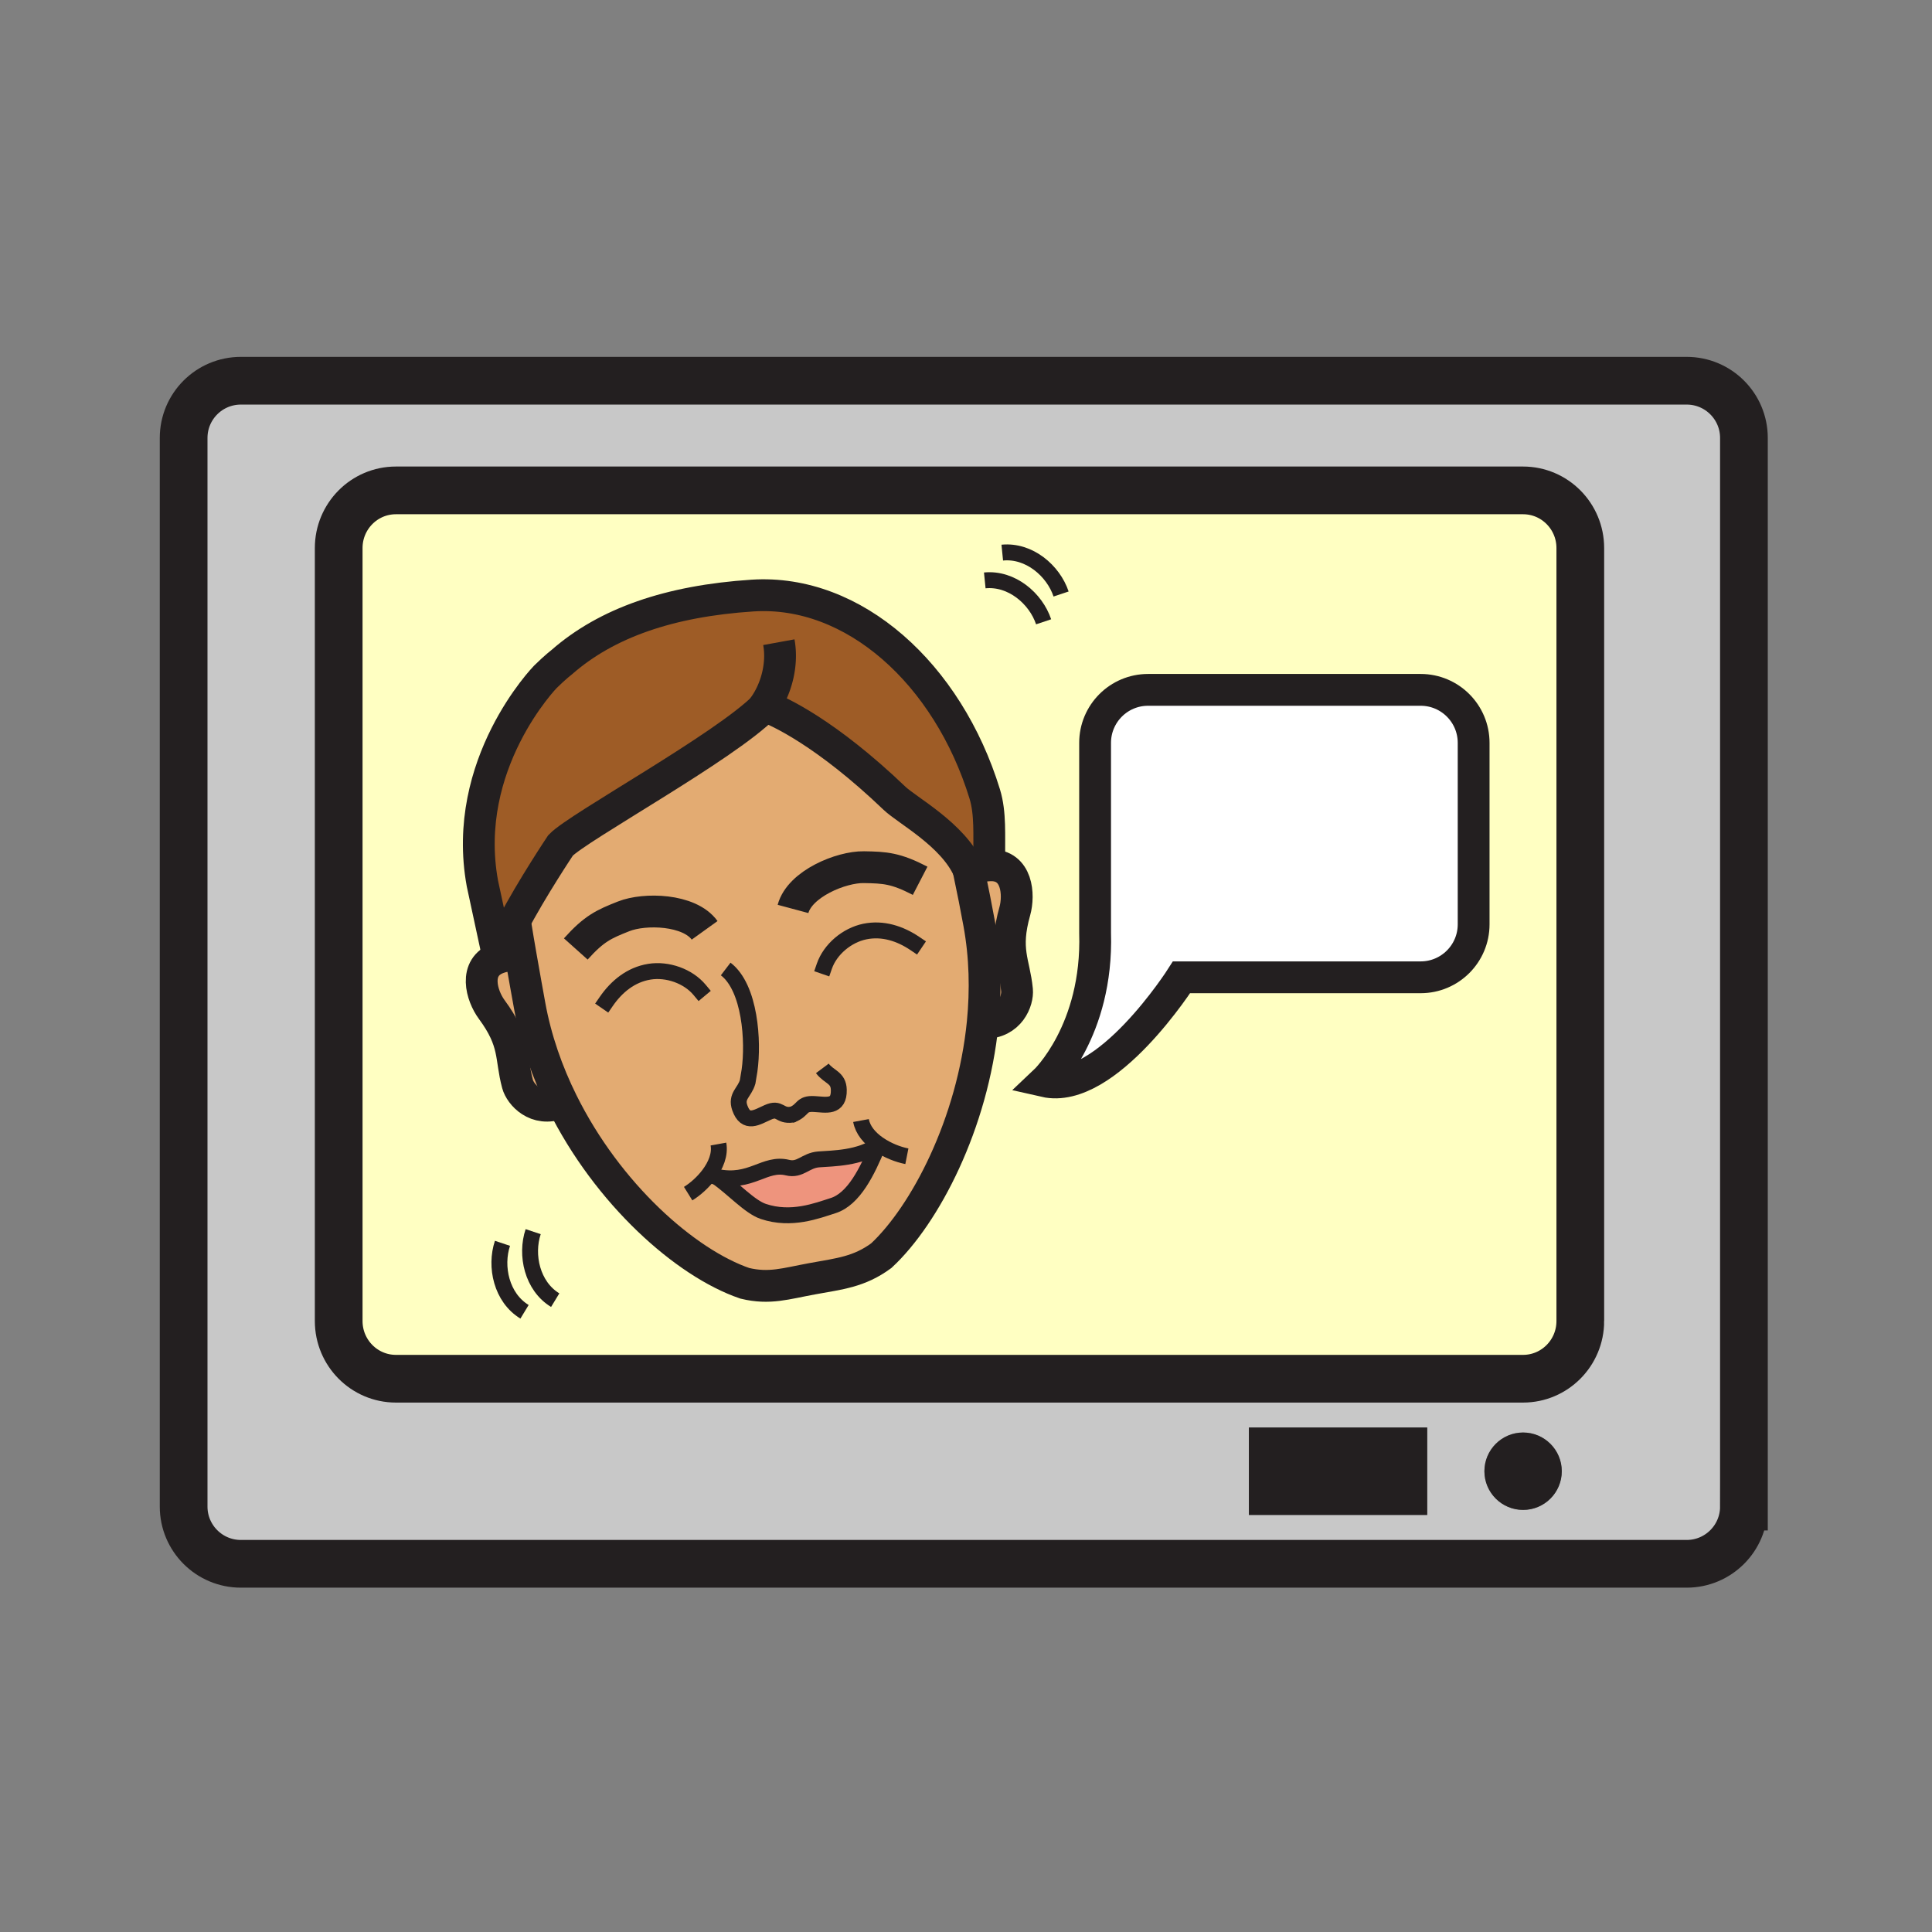 <?xml version="1.0"?><svg xmlns="http://www.w3.org/2000/svg" width="850.394" height="850.394" viewBox="0 0 850.394 850.394" overflow="visible"><rect x="0" y="0" width="850.394" height="850.394" fill="#808080" stroke="none"/><path d="M767.61 192.76v470.38c0 13.91-11.28 25.19-25.19 25.19h-636.4c-13.91 0-25.19-11.28-25.19-25.19V192.76c0-13.91 11.28-25.18 25.19-25.18h636.4c13.91 0 25.19 11.27 25.19 25.18zm-72.02 388.71V241.23c0-14.02-11.28-25.38-25.2-25.38H174.27c-13.91 0-25.19 11.36-25.19 25.38v340.24c0 14.021 11.28 25.391 25.19 25.391h496.12c13.92-.001 25.2-11.371 25.2-25.391zm-8.15 66.11c0-9.4-7.631-17.04-17.03-17.04-9.4 0-17.03 7.64-17.03 17.04s7.63 17.03 17.03 17.03c9.4 0 17.03-7.63 17.03-17.03zm-59.23 19.25v-38.5h-78.5v38.5h78.5z" fill="#c8c8c8"></path><path d="M648.64 326.98v79.87c0 12.88-10.439 23.32-23.319 23.32H520.07s-33.051 51.96-60.17 45.771c0 0 23.449-22.11 22.119-65.311v-83.65c0-12.88 10.44-23.33 23.32-23.33h119.98c12.881 0 23.321 10.45 23.321 23.33z" fill="#fff"></path><path d="M386.54 503.97c-4.76 11.63-10.72 23.83-19.88 26.71-6.99 2.21-18.31 6.7-30.67 2.551-6.06-2.03-13.37-10.23-20.59-15.24 15.22 3.26 21.07-6.521 31.23-4.05 5.64 1.38 7.88-3.181 13.75-3.62 6.35-.471 18.08-.481 26.16-6.351z" fill="#ee947d"></path><path d="M435.47 377.38c-.189-9.58.61-19.33-2.029-27.92-16.26-52.89-57.65-90.2-102.181-87.32-36.86 2.4-64.33 12.16-83.84 29.18 0 0-3.01 2.31-7.36 6.59 0 0-37.34 38.36-27.73 90.94l7.05 32.77c-11.29 4.01-7.34 16.77-2.96 22.7 10.67 14.43 8.18 20.91 11.38 32.81 1.22 4.54 8.09 12.51 18.66 8.42l.96-.47c20.06 40.54 54.36 70.86 80.4 79.78 10.9 2.62 18.04.13 29.53-1.971 12.43-2.27 20.75-3.02 30.54-10.17 19.32-17.939 40.29-58.18 44.669-102.54l.61.061c11.33.08 14.94-9.8 14.48-14.471-1.21-12.279-5.83-17.459-.96-34.729 1.989-7.1 1.18-20.44-10.79-20.18-.08 0-.17 0-.25.01l-.179-3.49zm260.12-136.15v340.24c0 14.021-11.28 25.391-25.2 25.391H174.27c-13.91 0-25.19-11.37-25.19-25.391V241.23c0-14.02 11.28-25.38 25.19-25.38h496.12c13.92 0 25.2 11.36 25.2 25.38zm-46.95 165.62v-79.87c0-12.88-10.439-23.33-23.319-23.33H505.34c-12.88 0-23.32 10.45-23.32 23.33v83.65c1.33 43.2-22.119 65.311-22.119 65.311 27.119 6.189 60.17-45.771 60.17-45.771h105.25c12.879 0 23.319-10.44 23.319-23.32z" fill="#ffffc2"></path><path d="M447.65 435.77c.46 4.671-3.15 14.551-14.48 14.471l-.61-.061c1.41-14.34 1.101-29.11-1.569-43.7-1.471-8.05-2.601-13.67-4.58-23.13l.14-.03 1.11-.21c2.29-1.32 4.95-2.14 7.99-2.24.08-.01.17-.01.25-.01 11.97-.26 12.779 13.08 10.79 20.18-4.871 17.27-.251 22.45.959 34.73zM247.42 485.08l-.96.47c-10.57 4.09-17.44-3.88-18.66-8.42-3.2-11.899-.71-18.38-11.38-32.81-4.38-5.931-8.33-18.69 2.96-22.7 2.95-1.05 5.81-1.25 8.48-.81l1.33-.24c1.46 8.4 3.04 17.1 3.94 22.07 2.73 14.97 7.75 29.25 14.29 42.44z" fill="#e3ab72" class="aac-skin-fill"></path><path d="M348.65 490.63c-.14.061-.28.11-.43.16l.96-.24c-.18.03-.35.061-.52.08-.01.01-.01 0-.01 0zm38.18 13.12c-.06-.03-.11-.07-.16-.1-.04.109-.09.21-.13.319-8.08 5.87-19.81 5.88-26.16 6.351-5.87.439-8.11 5-13.75 3.62-10.16-2.471-16.01 7.31-31.23 4.05 7.22 5.01 14.53 13.21 20.59 15.24 12.36 4.149 23.68-.341 30.67-2.551 9.16-2.88 15.12-15.08 19.88-26.71.1-.069.19-.139.29-.219zm44.16-97.27c2.67 14.59 2.979 29.36 1.569 43.7-4.38 44.36-25.35 84.601-44.669 102.54-9.79 7.15-18.11 7.9-30.54 10.17-11.49 2.101-18.63 4.591-29.53 1.971-26.04-8.92-60.34-39.24-80.4-79.78-6.54-13.19-11.56-27.47-14.29-42.44-.9-4.97-2.48-13.67-3.94-22.07-.82-4.71-1.61-9.33-2.21-13.14l-1.16-.61c8.27-15.81 20.92-34.72 20.92-34.72 7.55-7.99 72.13-43.22 89.87-61.14.26.16.71.25 1.26.31h.01c4.95 1.94 25.54 11.11 55.85 40.1 5.61 5.37 25.62 15.92 32.54 31.31.011.01.011.02.011.02.04.22.08.43.13.65 1.979 9.459 3.109 15.079 4.579 23.129z" fill="#e3ab72" class="aac-skin-fill"></path><path d="M426.28 382.7s0-.01-.011-.02c-6.919-15.39-26.93-25.94-32.54-31.31-30.31-28.99-50.9-38.16-55.85-40.1h-.01c-.76-.29-1.15-.42-1.15-.42l-.11.11c-17.74 17.92-82.32 53.15-89.87 61.14 0 0-12.65 18.91-20.92 34.72-2.98 5.67-5.39 10.95-6.44 14.8l-7.05-32.77c-9.61-52.58 27.73-90.94 27.73-90.94 4.35-4.28 7.36-6.59 7.36-6.59 19.51-17.02 46.98-26.78 83.84-29.18 44.53-2.88 85.92 34.43 102.181 87.32 2.64 8.59 1.84 18.34 2.029 27.92l.181 3.49c-3.04.1-5.7.92-7.99 2.24l-1.11.21c-.09-.21-.17-.41-.27-.62z" fill="#9e5c26"></path><path d="M670.41 630.54c9.399 0 17.03 7.64 17.03 17.04s-7.631 17.03-17.03 17.03c-9.4 0-17.03-7.63-17.03-17.03s7.63-17.04 17.03-17.04zM549.71 628.33h78.5v38.5h-78.5z" fill="#231f20"></path><g fill="none" stroke="#231f20"><path d="M767.61 663.14c0 13.91-11.28 25.19-25.19 25.19h-636.4c-13.91 0-25.19-11.28-25.19-25.19V192.76c0-13.91 11.28-25.18 25.19-25.18h636.4c13.91 0 25.19 11.27 25.19 25.18v470.38z" stroke-width="21"></path><path d="M695.59 581.47c0 14.021-11.28 25.391-25.2 25.391H174.27c-13.91 0-25.19-11.37-25.19-25.391V241.23c0-14.02 11.28-25.38 25.19-25.38h496.12c13.92 0 25.2 11.36 25.2 25.38v340.24z" stroke-width="21"></path><path d="M266.83 440.84c4.55-6.609 10.87-11.82 19.03-13.13 7.94-1.27 17.01 1.93 22.07 7.99M402.71 415.3c-6.51-4.39-14.12-6.89-22.05-5.27-7.89 1.63-15.24 7.82-17.82 15.29" stroke-width="7" stroke-linecap="square" stroke-miterlimit="10"></path><path d="M227.86 420.81c-2.67-.44-5.53-.24-8.48.81-11.29 4.01-7.34 16.77-2.96 22.7 10.67 14.43 8.18 20.91 11.38 32.81 1.22 4.54 8.09 12.51 18.66 8.42M427.66 383.11c2.29-1.32 4.95-2.14 7.99-2.24.08-.01.17-.01.25-.01 11.97-.26 12.779 13.08 10.79 20.18-4.87 17.27-.25 22.45.96 34.729.46 4.671-3.15 14.551-14.48 14.471" stroke-width="14"></path><path d="M426.28 382.7c.04.22.08.43.13.65 1.979 9.46 3.109 15.08 4.58 23.13 2.67 14.59 2.979 29.36 1.569 43.7-4.38 44.36-25.35 84.601-44.669 102.54-9.79 7.15-18.11 7.9-30.54 10.17-11.49 2.101-18.63 4.591-29.53 1.971-26.04-8.92-60.34-39.24-80.4-79.78-6.54-13.19-11.56-27.47-14.29-42.44-.9-4.97-2.48-13.67-3.94-22.07-.82-4.71-1.61-9.33-2.21-13.14M426 381.4c.09.43.18.86.27 1.28" stroke-width="14"></path><path d="M348.66 490.63c5.21-2 3.68-5.03 9.73-4.68 5.23.3 11 1.819 10.82-6.24-.13-5.55-4.3-5.51-7.25-9.45" stroke-width="7"></path><path d="M319.42 426.51c10.79 8.23 12.31 31.9 10.49 44.69l-.83 5.01c-1.37 4.72-5.28 6.17-3.45 11.41 2.68 7.59 7.55 4.12 12.33 2.01 5.53-2.47 4.95 1.8 10.69 1 0 0 0 .01.01 0 .17-.02.34-.05.52-.08l-.96.24c.15-.05.29-.1.43-.16" stroke-width="7"></path><path d="M310.15 409.5c-6.71-9.33-26.4-9.84-35.65-6.16-8.7 3.44-12.98 5.34-21.06 14.36M349.06 400.08c2.98-11.09 21.22-18.54 31.17-18.38 9.36.15 14.03.42 24.78 5.99M337.88 311.27c4.95 1.94 25.54 11.11 55.85 40.1 5.61 5.37 25.62 15.92 32.54 31.31.011.01.011.02.011.02.1.21.18.41.27.62.59 1.4 1.08 2.84 1.431 4.32" stroke-width="14"></path><path d="M435.47 377.38c-.189-9.58.61-19.33-2.029-27.92-16.26-52.89-57.65-90.2-102.181-87.32-36.86 2.4-64.33 12.16-83.84 29.18 0 0-3.01 2.31-7.36 6.59 0 0-37.34 38.36-27.73 90.94l7.05 32.77c1.05-3.85 3.46-9.13 6.44-14.8 8.27-15.81 20.92-34.72 20.92-34.72 7.55-7.99 72.13-43.22 89.87-61.14l.11-.11s.39.13 1.15.42" stroke-width="14"></path><path d="M344.94 310.91c-1.01.19-4.87.59-7.06.36h-.01c-.55-.06-1-.15-1.26-.31a.492.492 0 0 1-.21-.19c5.13-7.22 8.25-18.03 6.42-28.1" stroke-width="14"></path><path d="M311.75 517.01c.07.021.15.05.22.061 1.2.39 2.34.689 3.43.92 15.22 3.26 21.07-6.521 31.23-4.05 5.64 1.38 7.88-3.181 13.75-3.62 6.35-.471 18.08-.48 26.16-6.351.1-.069.19-.14.29-.22.38-.28.74-.57 1.1-.88" stroke-width="7"></path><path d="M315.32 517.93c.03.021.05.04.08.061 7.22 5.01 14.53 13.21 20.59 15.24 12.36 4.149 23.68-.341 30.67-2.551 9.16-2.88 15.12-15.08 19.88-26.71.04-.109.09-.21.13-.319M302.9 525.4c3.11-1.931 6.48-4.891 9.07-8.33 3.09-4.11 5.09-8.91 4.26-13.5M399.17 508.94c-3.91-.771-8.51-2.561-12.34-5.19-.06-.03-.11-.07-.16-.1-3.86-2.681-6.91-6.2-7.69-10.431" stroke-width="7"></path><path d="M520.07 430.17h105.25c12.88 0 23.319-10.44 23.319-23.32v-79.87c0-12.88-10.439-23.33-23.319-23.33H505.34c-12.88 0-23.32 10.45-23.32 23.33v83.65c1.33 43.2-22.119 65.311-22.119 65.311 27.119 6.189 60.169-45.771 60.169-45.771z" stroke-width="14"></path><path d="M244.38 572.28c-10.14-6.16-13.13-19.891-9.7-30.15M230.88 577.4c-10.15-6.16-13.14-19.87-9.71-30.141M433.46 255.47c11.81-1.18 22.47 7.96 25.9 18.22M441.16 243.24c11.8-1.18 22.46 7.96 25.89 18.22" stroke-width="7"></path></g><path fill="none" d="M0 0h850.394v850.394H0z"></path></svg>